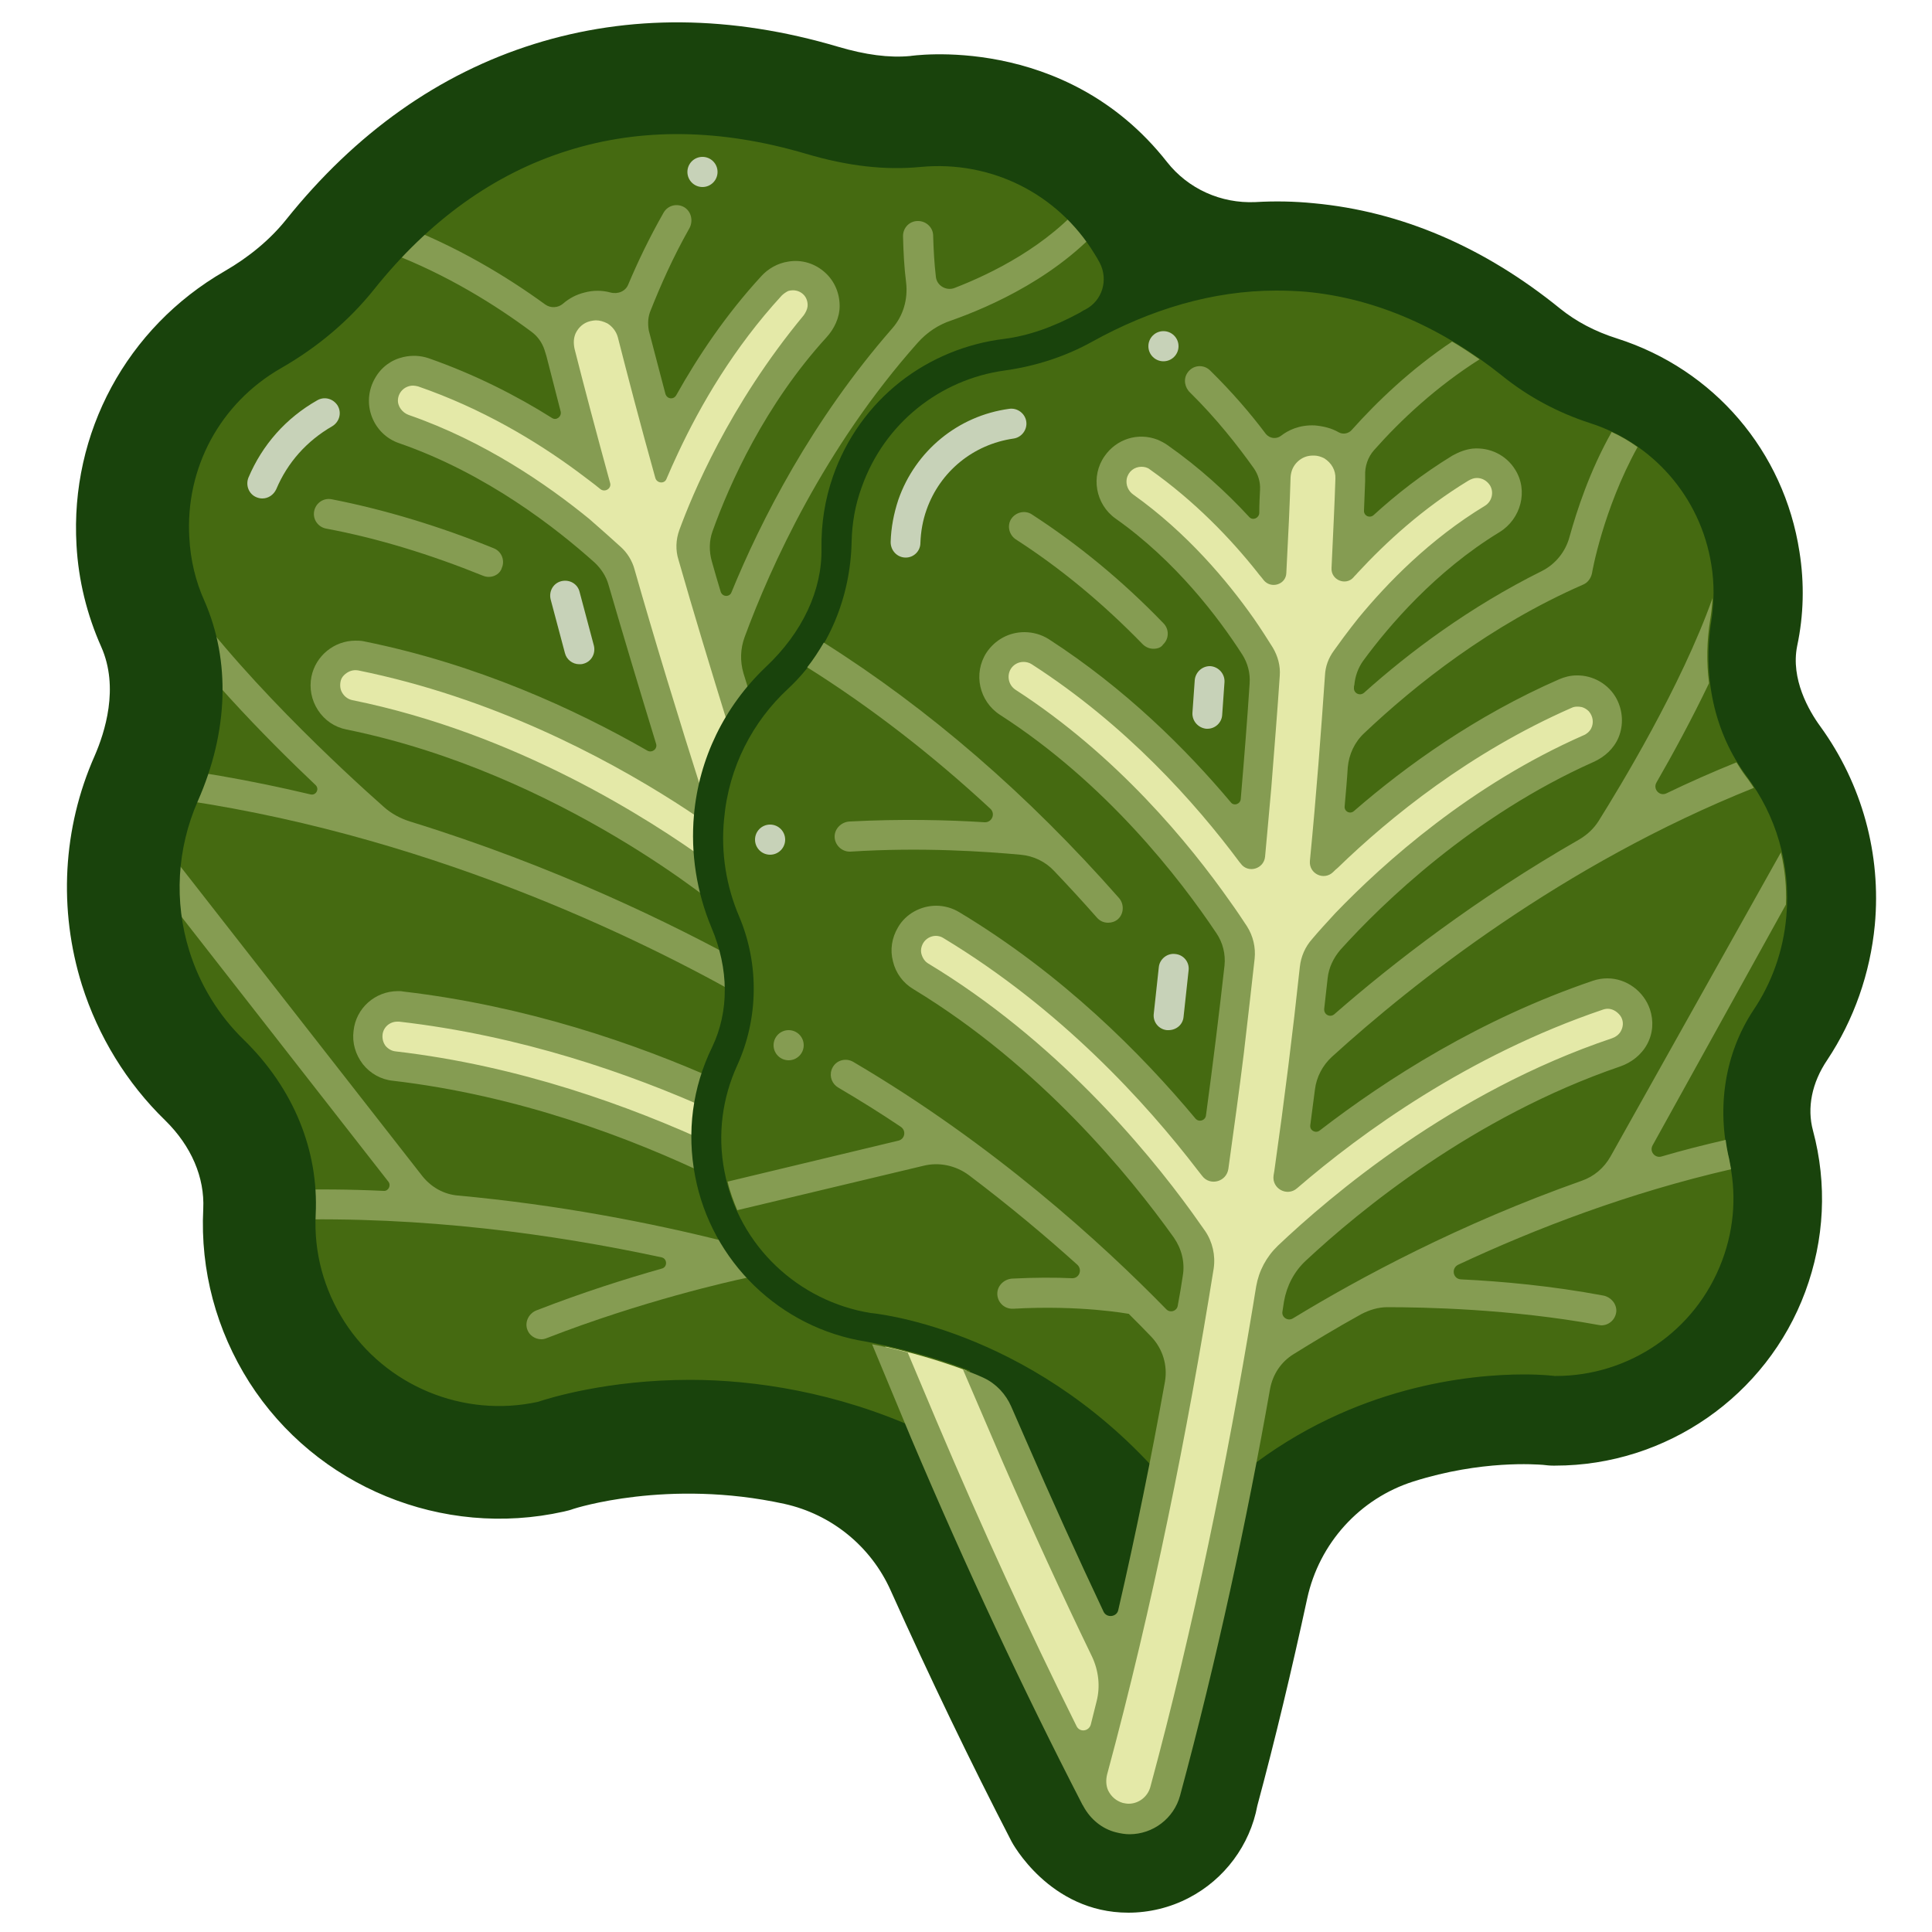 <?xml version="1.0" encoding="utf-8"?>
<!-- Generator: Adobe Illustrator 20.1.0, SVG Export Plug-In . SVG Version: 6.00 Build 0)  -->
<svg version="1.1" id="Layer_1" xmlns="http://www.w3.org/2000/svg" xmlns:xlink="http://www.w3.org/1999/xlink" x="0px" y="0px"
	 viewBox="0 0 500 500" style="enable-background:new 0 0 500 500;" xml:space="preserve">
<style type="text/css">
	.st0{fill:#8CA242;}
	.st1{fill:#1E3A06;}
	.st2{fill:#5A8116;}
	.st3{fill:#537016;}
	.st4{fill:none;stroke:#1E3A06;stroke-linecap:round;stroke-miterlimit:10;}
	.st5{opacity:0.6;fill:none;stroke:#8CA242;stroke-linecap:round;stroke-miterlimit:10;}
	.st6{fill:#502C3B;}
	.st7{fill:#260C19;}
	.st8{fill:#8F738E;stroke:#502C3B;stroke-width:3;stroke-miterlimit:10;}
	.st9{fill:#759C48;}
	.st10{opacity:0.8;fill:none;stroke:#759C48;stroke-width:3;stroke-miterlimit:10;}
	.st11{opacity:0.6;fill:none;stroke:#759C48;stroke-width:3;stroke-miterlimit:10;}
	.st12{opacity:0.4;fill:none;stroke:#759C48;stroke-width:3;stroke-miterlimit:10;}
	.st13{opacity:0.2;fill:none;stroke:#759C48;stroke-width:3;stroke-miterlimit:10;}
	.st14{opacity:0.1;fill:none;stroke:#759C48;stroke-width:3;stroke-miterlimit:10;}
	.st15{opacity:0.3;fill:#502C3B;}
	.st16{fill:none;stroke:#260C19;stroke-width:3;stroke-linecap:round;stroke-linejoin:round;stroke-miterlimit:10;}
	.st17{fill:none;stroke:#502C3B;stroke-width:2;stroke-linecap:round;stroke-miterlimit:10;}
	.st18{fill:#547F2D;}
	.st19{fill:#456A11;}
	.st20{fill:#E4E9A8;stroke:#19430C;stroke-width:6;stroke-linejoin:round;stroke-miterlimit:10;}
	.st21{fill:none;stroke:#FFFFFF;stroke-linecap:round;stroke-miterlimit:10;}
	.st22{fill:#457F4A;}
	.st23{fill:#344B57;}
	.st24{fill:#75B15D;stroke:#344B57;stroke-width:3;stroke-miterlimit:10;}
	.st25{fill:#BCE680;}
	.st26{fill:#F0FDC5;}
	.st27{fill:#1B5900;}
	.st28{fill:#ADE77A;stroke:#1B5900;stroke-width:6;stroke-miterlimit:10;}
	.st29{fill:#709638;}
	.st30{fill:#D1A982;}
	.st31{fill:#ECE8DB;}
	.st32{fill:#5B3A03;}
	.st33{fill:#719E7F;stroke:#667F40;stroke-width:3;stroke-linecap:round;stroke-linejoin:round;stroke-miterlimit:10;}
	.st34{fill:#719E7F;stroke:#667F40;stroke-linecap:round;stroke-linejoin:round;stroke-miterlimit:10;}
	.st35{fill:none;stroke:#667F40;stroke-width:3;stroke-linecap:round;stroke-miterlimit:10;}
	.st36{fill:#4D6261;}
	.st37{fill:#ECE8DB;stroke:#5B3A03;stroke-width:3;stroke-miterlimit:10;}
	.st38{fill:none;stroke:#F0FDC5;stroke-linecap:round;stroke-linejoin:round;stroke-miterlimit:10;}
	.st39{fill:#8DC70C;}
	.st40{fill:#ECFE78;}
	.st41{fill:#73953B;}
	.st42{fill:#3D710C;}
	.st43{fill:#73953B;stroke:#3D710C;stroke-width:3;stroke-linejoin:round;stroke-miterlimit:10;}
	.st44{fill:#EFE8D7;stroke:#DABB95;stroke-width:3;stroke-linejoin:round;stroke-miterlimit:10;}
	.st45{opacity:0.6;fill:none;stroke:#BF71B0;stroke-width:3;stroke-miterlimit:10;}
	.st46{opacity:0.4;fill:none;stroke:#BF71B0;stroke-width:3;stroke-miterlimit:10;}
	.st47{opacity:0.3;fill:none;stroke:#BF71B0;stroke-width:3;stroke-miterlimit:10;}
	.st48{opacity:0.2;fill:none;stroke:#BF71B0;stroke-width:3;stroke-miterlimit:10;}
	.st49{opacity:0.1;fill:none;stroke:#BF71B0;stroke-width:3;stroke-miterlimit:10;}
	.st50{fill:#77A45B;}
	.st51{fill:none;stroke:#FFFFFF;stroke-linecap:round;stroke-linejoin:round;stroke-miterlimit:10;}
	.st52{fill:#00FFFF;}
	.st53{fill:#E50F4F;}
	.st54{fill:#5A8700;}
	.st55{fill:#9D9F01;}
	.st56{fill:none;stroke:#BFBF04;stroke-linecap:round;stroke-linejoin:round;stroke-miterlimit:10;}
	.st57{fill:none;stroke:#CAD058;stroke-linecap:round;stroke-linejoin:round;stroke-miterlimit:10;}
	.st58{fill:#E21039;stroke:#930019;stroke-width:3;stroke-linejoin:round;stroke-miterlimit:10;}
	.st59{fill:#77A45B;stroke:#3D710C;stroke-linecap:round;stroke-linejoin:round;stroke-miterlimit:10;}
	.st60{fill:none;stroke:#77A45B;stroke-width:3;stroke-miterlimit:10;}
	.st61{opacity:0.5;fill:none;stroke:#FFFFFF;stroke-width:3;stroke-linejoin:round;stroke-miterlimit:10;}
	.st62{opacity:0.7;fill:none;stroke:#FFFFFF;stroke-width:3;stroke-linejoin:round;stroke-miterlimit:10;}
	.st63{opacity:0.9;fill:none;stroke:#FFFFFF;stroke-width:3;stroke-linejoin:round;stroke-miterlimit:10;}
	.st64{opacity:0.3;fill:none;stroke:#FFFFFF;stroke-width:3;stroke-linejoin:round;stroke-miterlimit:10;}
	.st65{opacity:0.2;fill:none;stroke:#FFFFFF;stroke-width:3;stroke-linejoin:round;stroke-miterlimit:10;}
	.st66{fill:#E21039;}
	.st67{fill:#930019;}
	.st68{fill:#F4E5E8;}
	.st69{fill:#DEB2BA;}
	.st70{fill:#C8818D;}
	.st71{fill:#B14D5F;}
	.st72{fill:#FFFFFF;}
	.st73{fill:#EFE8D7;}
	.st74{fill:#8C7662;}
	.st75{fill:#E50F4F;stroke:#930019;stroke-width:3;stroke-linejoin:round;stroke-miterlimit:10;}
	.st76{fill:none;stroke:#E87C94;stroke-width:3;stroke-linejoin:round;stroke-miterlimit:10;}
	.st77{fill:none;stroke:#E64872;stroke-width:3;stroke-linejoin:round;stroke-miterlimit:10;}
	.st78{fill:none;stroke:#EBB2B6;stroke-width:3;stroke-linejoin:round;stroke-miterlimit:10;}
	.st79{fill:none;stroke:#930019;stroke-width:3;stroke-linejoin:round;stroke-miterlimit:10;}
	.st80{fill:#E87C94;}
	.st81{fill:#E64872;}
	.st82{fill:#EBB2B6;}
	.st83{opacity:0.7;fill:none;stroke:#E50F4F;stroke-width:3;stroke-linejoin:round;stroke-miterlimit:10;}
	.st84{opacity:0.6;fill:none;stroke:#E50F4F;stroke-width:3;stroke-linejoin:round;stroke-miterlimit:10;}
	.st85{opacity:0.4;fill:none;stroke:#E50F4F;stroke-width:3;stroke-linejoin:round;stroke-miterlimit:10;}
	.st86{opacity:0.3;fill:none;stroke:#E50F4F;stroke-width:3;stroke-linejoin:round;stroke-miterlimit:10;}
	.st87{opacity:0.2;fill:none;stroke:#E50F4F;stroke-width:3;stroke-linejoin:round;stroke-miterlimit:10;}
	.st88{opacity:0.1;fill:none;stroke:#E50F4F;stroke-width:3;stroke-linejoin:round;stroke-miterlimit:10;}
	.st89{fill:none;stroke:#DABB95;stroke-width:3;stroke-linejoin:round;stroke-miterlimit:10;}
	.st90{fill:#77A45B;stroke:#3D710C;stroke-width:0.952;stroke-linecap:round;stroke-linejoin:round;stroke-miterlimit:10;}
	.st91{fill:#DABB95;}
	.st92{fill:#E76886;}
	.st93{fill:#E87D94;}
	.st94{fill:#E992A2;}
	.st95{fill:#EBA7AF;}
	.st96{fill:#ECBDBD;}
	.st97{fill:#EDD2CA;}
	.st98{opacity:0.6;fill:#BF71B0;}
	.st99{opacity:0.5;fill:#BF71B0;}
	.st100{opacity:0.4;fill:#BF71B0;}
	.st101{opacity:0.3;fill:#BF71B0;}
	.st102{opacity:0.2;fill:#BF71B0;}
	.st103{fill:#FCD24F;stroke:#BA8822;stroke-width:3;stroke-linejoin:round;stroke-miterlimit:10;}
	.st104{opacity:0.9;fill:none;stroke:#732429;stroke-width:3;stroke-miterlimit:10;}
	.st105{opacity:0.8;fill:none;stroke:#732429;stroke-width:3;stroke-miterlimit:10;}
	.st106{opacity:0.7;fill:none;stroke:#732429;stroke-width:3;stroke-miterlimit:10;}
	.st107{opacity:0.6;fill:none;stroke:#732429;stroke-width:3;stroke-miterlimit:10;}
	.st108{opacity:0.5;fill:none;stroke:#732429;stroke-width:3;stroke-miterlimit:10;}
	.st109{opacity:0.4;fill:none;stroke:#732429;stroke-width:3;stroke-miterlimit:10;}
	.st110{fill:none;stroke:#BA8822;stroke-width:3;stroke-linejoin:round;stroke-miterlimit:10;}
	.st111{fill:#FCD24F;}
	.st112{fill:#BA8822;}
	.st113{fill:#80352F;}
	.st114{fill:#8D4734;}
	.st115{fill:#9B5838;}
	.st116{fill:#A96A3D;}
	.st117{fill:#B77A42;}
	.st118{fill:#C48B47;}
	.st119{fill:#5B774B;}
	.st120{fill:none;stroke:#ECFE78;stroke-linecap:round;stroke-linejoin:round;stroke-miterlimit:10;}
	.st121{fill:none;stroke:#5B774B;stroke-miterlimit:10;}
	.st122{fill:none;stroke:#ECFE78;stroke-linecap:round;stroke-miterlimit:10;}
	.st123{fill:none;stroke:#5B774B;stroke-linejoin:round;stroke-miterlimit:10;}
	.st124{fill:none;stroke:#89A037;stroke-linecap:round;stroke-linejoin:round;stroke-miterlimit:10;}
	.st125{fill:none;stroke:#89A037;stroke-width:3;stroke-linecap:round;stroke-linejoin:round;stroke-miterlimit:10;}
	.st126{fill:none;stroke:#89A037;stroke-width:3.334;stroke-linecap:round;stroke-linejoin:round;stroke-miterlimit:10;}
	.st127{fill:none;stroke:#89A037;stroke-width:3;stroke-linecap:round;stroke-miterlimit:10;}
	.st128{fill:#839958;}
	.st129{fill:#AA2F66;}
	.st130{fill:#D8CBC5;}
	.st131{fill:#662128;}
	.st132{fill:#A3CA44;stroke:#89A037;stroke-width:3;stroke-miterlimit:10;}
	.st133{fill:#ECE8DB;stroke:#5B3A03;stroke-miterlimit:10;}
	.st134{fill:none;stroke:#00FF00;stroke-miterlimit:10;}
	.st135{fill:none;stroke:#00FF00;stroke-width:1.076;stroke-miterlimit:10;}
	.st136{clip-path:url(#SVGID_2_);}
	.st137{fill:none;stroke:#000000;stroke-miterlimit:10;}
	.st138{fill:none;stroke:#000000;stroke-width:1.16;stroke-miterlimit:10;}
	.st139{fill:#7AA66D;}
	.st140{fill:#8BC133;}
	.st141{fill:none;stroke:#000000;stroke-width:0.913;stroke-miterlimit:10;}
	.st142{fill:none;stroke:#000000;stroke-width:5.965;stroke-miterlimit:10;}
	.st143{fill:none;stroke:#000000;stroke-width:1.909;stroke-linecap:round;stroke-linejoin:round;stroke-miterlimit:10;}
	.st144{fill:#275439;}
	.st145{fill:none;stroke:#4D6261;stroke-width:0.958;stroke-linecap:round;stroke-linejoin:round;stroke-miterlimit:10;}
	.st146{fill:#7AA66D;stroke:#4D6261;stroke-width:0.958;stroke-miterlimit:10;}
	.st147{fill:none;stroke:#4D6261;stroke-width:0.958;stroke-miterlimit:10;}
	.st148{fill:#D2DE8F;stroke:#667F40;stroke-width:3;stroke-miterlimit:10;}
	.st149{fill:none;stroke:#FAFAEE;stroke-linecap:round;stroke-miterlimit:10;}
	.st150{fill:#D2DE8F;}
	.st151{fill:none;stroke:#667F40;stroke-width:3;stroke-miterlimit:10;}
	.st152{fill:#77A578;}
	.st153{fill:#719E7F;}
	.st154{fill:#FAFAEE;}
	.st155{fill:#174C17;}
	.st156{fill:#ECE8DB;stroke:#5B3A03;stroke-width:0.964;stroke-miterlimit:10;}
	.st157{fill:#7AA66D;stroke:#4D6261;stroke-width:3.6;stroke-linecap:round;stroke-linejoin:round;stroke-miterlimit:10;}
	.st158{fill:none;stroke:#D2DE8F;stroke-miterlimit:10;}
	.st159{fill:none;stroke:#4D6261;stroke-width:3.6;stroke-linecap:round;stroke-linejoin:round;stroke-miterlimit:10;}
	.st160{fill:#ECE8DB;stroke:#5B3A03;stroke-linecap:round;stroke-linejoin:round;stroke-miterlimit:10;}
	.st161{fill:#FAD673;}
	.st162{fill:#CE731F;}
	.st163{fill:#D15CD4;}
	.st164{fill:#701975;}
	.st165{fill:#009245;stroke:#006837;stroke-width:3;stroke-miterlimit:10;}
	.st166{fill:#009245;stroke:#006837;stroke-width:3;stroke-linecap:round;stroke-linejoin:round;stroke-miterlimit:10;}
	.st167{fill:none;stroke:#B8CC69;stroke-width:3;stroke-miterlimit:10;}
	.st168{fill:#4E6624;stroke:#314217;stroke-width:3;stroke-miterlimit:10;}
	.st169{fill:none;stroke:#314217;stroke-miterlimit:10;}
	.st170{fill:#4E6624;}
	.st171{fill:#709638;stroke:#3B7000;stroke-width:3;stroke-linecap:round;stroke-linejoin:round;stroke-miterlimit:10;}
	.st172{fill:#709638;stroke:#3B7000;stroke-linecap:round;stroke-linejoin:round;stroke-miterlimit:10;}
	.st173{fill:#92C057;}
	.st174{fill:#3B7000;}
	.st175{fill:#325900;}
	.st176{fill:#2A784B;stroke:#1F4130;stroke-width:3;stroke-miterlimit:10;}
	.st177{fill:none;stroke:#1F4130;stroke-linecap:round;stroke-linejoin:round;stroke-miterlimit:10;}
	.st178{fill:#2A784B;stroke:#1F4130;stroke-miterlimit:10;}
	.st179{fill:#D7D8DA;stroke:#1F4130;stroke-linecap:round;stroke-linejoin:round;stroke-miterlimit:10;}
	.st180{fill:none;stroke:#1F4130;stroke-width:3;stroke-miterlimit:10;}
	.st181{fill:#2A784B;}
	.st182{fill:#1F4130;}
	.st183{fill:#D7D8DA;}
	.st184{fill:#499623;}
	.st185{fill:none;stroke:#499623;stroke-miterlimit:10;}
	.st186{fill:#4C9D29;stroke:#1B5900;stroke-miterlimit:10;}
	.st187{fill:none;stroke:#ADE77A;stroke-width:2;stroke-linecap:round;stroke-miterlimit:10;}
	.st188{fill:none;stroke:#ADE77A;stroke-linecap:round;stroke-miterlimit:10;}
	.st189{fill:#4C9D29;}
	.st190{fill:none;stroke:#FFFFFF;stroke-width:7.825;stroke-linecap:round;stroke-miterlimit:10;}
	.st191{fill:#ADE77A;}
	.st192{fill:#4F7F51;stroke:#344B57;stroke-miterlimit:10;}
	.st193{fill:#649160;stroke:#344B57;stroke-miterlimit:10;}
	.st194{fill:#78A36F;stroke:#344B57;stroke-miterlimit:10;}
	.st195{fill:#3A6D40;}
	.st196{opacity:0.75;fill:#344B57;stroke:#8CB77C;stroke-width:4;stroke-miterlimit:10;}
	.st197{opacity:0.5;fill:#344B57;stroke:#8CB77C;stroke-width:4;stroke-miterlimit:10;}
	.st198{opacity:0.25;fill:#344B57;stroke:#8CB77C;stroke-width:4;stroke-miterlimit:10;}
	.st199{opacity:0.8;fill:none;stroke:#C5E2D6;stroke-linecap:round;stroke-miterlimit:10;}
	.st200{opacity:0.8;fill:none;stroke:#C5E2D6;stroke-miterlimit:10;}
	.st201{fill:#8CB77C;stroke:#344B57;stroke-miterlimit:10;}
	.st202{opacity:0.8;fill:#C5E2D6;}
	.st203{fill:#4F7F51;}
	.st204{fill:#649160;}
	.st205{fill:#78A36F;}
	.st206{fill:#8CB77C;}
	.st207{fill:#C0DECD;}
	.st208{fill:none;stroke:#C5E2D6;stroke-width:7.877;stroke-linecap:round;stroke-miterlimit:10;}
	.st209{fill:#AFCEB8;}
	.st210{fill:#9FC1A8;}
	.st211{fill:#77A47F;}
	.st212{fill:none;stroke:#77A47F;stroke-width:0.97;stroke-miterlimit:10;}
	.st213{fill:#BCE680;stroke:#839958;stroke-width:3;stroke-miterlimit:10;}
	.st214{fill:none;stroke:#839958;stroke-miterlimit:10;}
	.st215{fill:none;stroke:#F0FDC5;stroke-miterlimit:10;}
	.st216{fill:none;stroke:#F0FDC5;stroke-linecap:round;stroke-miterlimit:10;}
	.st217{fill:none;stroke:#F0FDC5;stroke-width:0.875;stroke-miterlimit:10;}
	.st218{fill:#A3CA44;}
	.st219{fill:none;stroke:#859C52;stroke-linecap:round;stroke-miterlimit:10;}
	.st220{fill:none;stroke:#E4E9A8;stroke-width:2.5;stroke-linecap:round;stroke-miterlimit:10;}
	.st221{fill:none;stroke:#AFCEB8;stroke-width:3;stroke-linecap:square;stroke-miterlimit:10;}
	.st222{fill:none;stroke:#AFCEB8;stroke-width:3;stroke-miterlimit:10;}
	.st223{fill:none;stroke:#E4E9A8;stroke-linecap:round;stroke-miterlimit:10;}
	.st224{fill:#19430C;}
	.st225{fill:#E4E9A8;}
	.st226{fill:#859C52;}
	.st227{fill:#89A037;}
	.st228{fill:#009245;stroke:#006837;stroke-miterlimit:10;}
	.st229{fill:#547F2D;stroke:#27460A;stroke-miterlimit:10;}
	.st230{fill:#27460A;}
	.st231{fill:none;stroke:#9577B0;stroke-width:3;stroke-linecap:round;stroke-miterlimit:10;}
	.st232{fill:none;stroke:#9577B0;stroke-linecap:round;stroke-miterlimit:10;}
	.st233{fill:#AF77AF;}
	.st234{opacity:0.6;}
	.st235{fill:none;stroke:#AF77AF;stroke-width:2.495;stroke-linecap:round;stroke-miterlimit:10;}
	.st236{fill:none;stroke:#AF77AF;stroke-width:2.176;stroke-linecap:round;stroke-miterlimit:10;}
	.st237{fill:#9C8EBB;}
	.st238{fill:#8F738E;}
	.st239{fill:none;stroke:#260C19;stroke-linecap:round;stroke-linejoin:round;stroke-miterlimit:10;}
	.st240{fill:none;stroke:#5E3648;stroke-width:2;stroke-linecap:round;stroke-miterlimit:10;}
	.st241{fill:none;stroke:#502C3B;stroke-width:3;stroke-linecap:round;stroke-linejoin:round;stroke-miterlimit:10;}
	.st242{fill:none;stroke:#D0DDC8;stroke-linecap:round;stroke-miterlimit:10;}
	.st243{fill:none;stroke:#D0DDC8;stroke-miterlimit:10;}
	.st244{fill:#5E3648;}
	.st245{fill:#7B5F75;}
	.st246{fill:#6A7947;}
	.st247{fill:#6D7450;}
	.st248{fill:#716F59;}
	.st249{fill:#756962;}
	.st250{fill:#78636B;}
	.st251{fill:#796070;}
	.st252{fill:#7A9359;}
	.st253{fill:#7F8B66;}
	.st254{fill:#858373;}
	.st255{fill:#8A7B80;}
	.st256{fill:#8C7787;}
	.st257{fill:#314217;}
	.st258{fill:#4E6624;stroke:#314217;stroke-miterlimit:10;}
	.st259{fill:none;stroke:#314217;stroke-linecap:round;stroke-linejoin:round;stroke-miterlimit:10;}
	.st260{fill:#4E6624;stroke:#314217;stroke-linecap:round;stroke-miterlimit:10;}
	.st261{fill:none;stroke:#314217;stroke-linecap:round;stroke-miterlimit:10;}
	.st262{fill:none;stroke:#8CA242;stroke-width:2;stroke-linecap:round;stroke-miterlimit:10;}
	.st263{fill:#538E00;}
	.st264{fill:#395415;}
	.st265{fill:#758D37;}
	.st266{fill:#3D5D16;}
	.st267{fill:#789438;}
	.st268{fill:#593D52;}
	.st269{fill:#66445A;}
	.st270{opacity:0.5;fill:#260C19;}
	.st271{opacity:0.2;fill:#FFFFFF;}
	.st272{fill:#723D5F;}
	.st273{fill:none;stroke:#1E3A06;stroke-width:8;stroke-miterlimit:10;}
	.st274{opacity:0.4;}
	.st275{fill:none;stroke:#FFFFFF;stroke-width:8;stroke-linecap:round;stroke-miterlimit:10;}
	.st276{opacity:0.4;fill:none;stroke:#FFFFFF;stroke-width:7.975;stroke-linecap:round;stroke-miterlimit:10;}
	.st277{opacity:0.4;fill:#FFFFFF;}
	.st278{opacity:0.6;fill:#FFFFFF;}
	.st279{fill:#C7D2B8;}
	.st280{fill:none;stroke:#E4E9A8;stroke-width:19.353;stroke-linecap:round;stroke-miterlimit:10;}
	.st281{fill:none;stroke:#E4E9A8;stroke-width:11.5;stroke-linecap:round;stroke-miterlimit:10;}
</style>
<polygon class="st19" points="223.1,386.9 325,404.5 355.6,374.7 437.6,358.6 456.7,327.2 455.2,282.8 475.1,232.2 452.1,176.3 
	445.2,113.5 404.7,95.9 359.5,69.8 302,65.2 268.3,30.8 227,30 155,20.8 80.7,72.1 40.1,112.7 45.4,176.3 31.7,232.2 65.4,299.6 
	73.8,348.6 105.9,375.4 192.5,371.6 "/>
<g>
	<path class="st226" d="M126.5,149.3c-0.5,0-1-0.1-1.5-0.3c-13.6-5.5-27.2-9.7-40.6-12.2c-2.1-0.4-3.5-2.4-3.1-4.5s2.4-3.5,4.5-3.1
		c13.8,2.7,28,7,42,12.7c2,0.8,2.9,3.1,2.1,5C129.5,148.4,128,149.3,126.5,149.3z"/>
</g>
<path class="st226" d="M193.6,249.9c-19.5-10.8-50.2-25.8-87.5-37.3c-2.5-0.8-4.8-2-6.8-3.8c-9.5-8.4-39.1-35.5-55-59.5
	c-0.7,2.6-2.7,4.7-6,5c11.9,17.7,30.3,36.5,43.4,48.9c1,1,0.1,2.7-1.3,2.4c-15.2-3.6-31.1-6.5-47.7-8.1c2.5,1.8,3.3,5.2,2.5,8
	c68.2,7.6,126.2,35.2,155.8,51.8C190.5,254.6,191.4,251.6,193.6,249.9z"/>
<path class="st226" d="M188.1,321.4c-19.8-5-43.6-9.6-69.6-12c-3.6-0.3-6.8-2.1-9.1-4.9l-64.3-82.3c-0.8,2.5-2.9,4.5-6.3,4.6
	l61.7,79c0.8,1,0,2.5-1.2,2.4c-8.5-0.4-17.2-0.5-26-0.2c1.4,2.4,1.4,5.4,0.1,7.7c36.1-1,69.9,3.7,97.8,9.7c1.5,0.3,1.6,2.5,0.1,2.9
	c-9.2,2.6-20.6,6.2-32.4,10.8c-1.9,0.7-3.1,2.8-2.5,4.8c0.5,1.7,2.1,2.7,3.7,2.7c0.5,0,0.9-0.1,1.4-0.3
	c24.7-9.6,47.4-14.7,51.7-15.6l1.7-0.3L188.1,321.4z"/>
<polygon class="st225" points="182.8,300 184.2,282.9 134.8,265.5 98.9,262 93,270 97.8,274.2 "/>
<g>
	<g>
		<path class="st226" d="M102.4,272.1c-1-0.1-1.9-0.6-2.6-1.4c-0.6-0.8-0.9-1.8-0.8-2.9c0.2-2,1.9-3.4,3.8-3.4c0.1,0,0.3,0,0.5,0
			c31.4,3.6,59.4,13.3,81,23c-0.6-2.7,0.1-5.7,2.2-7.5c-22-9.9-50.5-19.6-82.2-23.3c-0.4-0.1-0.9-0.1-1.3-0.1
			c-5.9,0-10.9,4.4-11.5,10.3c-0.4,3.1,0.5,6.1,2.4,8.6c1.9,2.4,4.7,4,7.8,4.3c32.4,3.8,61.4,14.7,82.6,24.9c-1.6-2.7-1.1-6,0.5-8.3
			C163,286.2,134.3,275.8,102.4,272.1z"/>
	</g>
</g>
<g>
	<path class="st279" d="M234.4,144.3C234.3,144.3,234.3,144.3,234.4,144.3c-2.2,0-3.9-1.8-3.9-4c0.1-3.7,0.8-7.4,2-11
		c4.4-12.6,15.4-21.7,28.7-23.5c2.1-0.3,4.1,1.2,4.4,3.3c0.3,2.1-1.2,4.1-3.3,4.4c-10.4,1.5-19,8.5-22.5,18.4
		c-1,2.8-1.5,5.7-1.6,8.6C238.2,142.6,236.5,144.3,234.4,144.3z"/>
</g>
<polygon class="st225" points="192.6,184.7 178.7,141.1 192.2,110.1 213.1,82.6 208.6,71.1 200.3,73.5 172.7,114.6 161.9,81.5 
	152.9,79.1 143.8,86.8 153.6,120.6 121.5,101.7 104.4,96.2 98.9,103.1 101.3,109.4 144.5,132.8 161.9,149.8 176.2,202.1 
	132.7,181.5 90.2,170 84.2,178.7 87.7,184 139.3,201.7 183.5,227.9 182.7,206.9 "/>
<g>
	<path class="st279" d="M67.9,129c-0.5,0-1-0.1-1.5-0.3c-2-0.8-2.9-3.1-2.1-5.1c3.6-8.5,9.7-15.4,17.8-20c1.9-1.1,4.2-0.4,5.3,1.4
		c1.1,1.9,0.4,4.2-1.4,5.3c-6.6,3.8-11.6,9.4-14.5,16.3C70.8,128.1,69.4,129,67.9,129z"/>
</g>
<path class="st226" d="M281.3,51.5c-10,12.2-24.9,19.4-34.2,23c-2.2,0.9-4.7-0.6-4.9-2.9c-0.4-3.4-0.6-7-0.7-10.6
	c0-2.1-1.8-3.8-3.9-3.8h-0.1c-2.1,0-3.8,1.7-3.8,3.9c0.1,4.1,0.3,8.1,0.8,12c0.5,4.3-0.7,8.6-3.6,11.9c-20.8,23.8-34,49.7-41.6,68.3
	c-0.5,1.3-2.4,1.2-2.8-0.2c-0.8-2.7-1.6-5.3-2.3-7.9c-0.7-2.5-0.7-5.2,0.2-7.7c4.4-12.3,13.6-32.8,29.5-50.2c2-2.2,3.4-5.1,3.4-8.1
	c0-3.3-1.3-6.4-3.7-8.6c-2.6-2.4-6.1-3.5-9.6-2.9c-2.7,0.4-5.2,1.8-7,3.8c-9.2,10-16.4,20.8-22,30.8c-0.7,1.2-2.4,1-2.8-0.4
	c-1.6-6-3-11.5-4.3-16.4c-0.3-1.8-0.2-3.6,0.5-5.2c2.5-6.3,5.7-13.6,10-21.2c1-1.8,0.6-4.2-1.2-5.4c-1.9-1.2-4.4-0.6-5.5,1.4
	c-3.7,6.5-6.7,12.8-9.1,18.5c-0.7,1.8-2.7,2.6-4.6,2.1c-2.2-0.6-4.5-0.6-6.7,0c-2.1,0.5-4,1.5-5.6,2.9c-1.3,1.1-3.2,1.2-4.6,0.2
	c-9.9-7.2-23-15.2-38.5-21c0.9,2.6,0.4,5.7-1.5,7.7c14.6,5.6,27.1,13.4,36.5,20.4c1.6,1.2,2.7,2.8,3.3,4.6l0.5,1.6
	c1.1,4.4,2.4,9.2,3.7,14.4c0.3,1.3-1.1,2.4-2.2,1.7c-9.2-5.8-20-11.3-32-15.5c-2.1-0.7-4.3-0.8-6.5-0.3c-3.1,0.7-5.7,2.6-7.3,5.4
	c-3.8,6.5-0.6,14.6,6.2,16.9c22.8,7.9,40.9,22.2,50.6,30.9c1.7,1.6,3,3.6,3.6,5.8c3.7,12.7,7.8,26.4,12.3,41.1
	c0.4,1.3-1,2.4-2.2,1.8c-18.8-10.8-44.1-22.4-73.3-28.3c-0.8-0.2-1.6-0.2-2.3-0.2c-5.5,0-10.3,3.9-11.4,9.3c-0.6,3,0,6.1,1.7,8.7
	c1.7,2.6,4.3,4.4,7.4,5c55.6,11.3,97.4,46.9,97.8,47.2c0.2,0.1,0.3,0.3,0.5,0.4c-1.5-4.5-3-8.9-4.4-13.2c-15.6-11.3-50-33.4-92.4-42
	c-1-0.2-1.9-0.8-2.5-1.7c-0.7-1-0.8-2.2-0.5-3.4c0.2-0.7,0.6-1.2,1.2-1.7c1-0.8,2.1-1.1,3.3-0.9c34.5,7,63.3,22.2,82,34.1
	c2.2,1.4,4.3,2.8,6.2,4.1c-0.1-1.7,0.4-3.5,1.4-4.8c-6.9-21.7-13-41.7-18.1-59.6c-0.6-2.2-1.9-4.3-3.6-5.8c-2.1-1.9-5.1-4.6-8.1-7.2
	c-10.9-8.9-27.1-20.1-46.7-26.9c-1.7-0.6-3-2.3-2.8-4.1c0.2-2,1.9-3.5,3.9-3.5c0.4,0,0.9,0.1,1.3,0.2c16.5,5.7,30.5,14.1,41.2,22
	c2.1,1.6,4.2,3.1,6,4.6c1.2,0.9,2.9-0.2,2.5-1.6c-3.7-13.5-6.8-25.2-9.2-34.7c-0.3-1.4-0.3-2.8,0.3-4.1c0.8-1.6,2.1-2.7,3.8-3.1
	c0.5-0.1,1-0.2,1.4-0.2c1,0,2,0.3,3,0.8c1.3,0.8,2.3,2.1,2.7,3.6c2.5,9.8,5.7,22.1,9.7,36.4c0.4,1.4,2.4,1.6,2.9,0.2
	c0.9-2.1,1.9-4.4,3-6.7c5.8-12.4,14.4-27.2,26.8-40.7c0.5-0.5,1.1-0.9,1.7-1.2c1.4-0.4,2.8-0.1,3.8,0.8c0.9,0.8,1.3,2,1.2,3.2
	c-0.1,0.8-0.5,1.6-1,2.3c-19.4,23.4-28.9,46.6-32.2,55.6c-0.9,2.5-1,5.2-0.2,7.7c3.8,13.3,8.2,27.8,13,43.3c0.9-2.4,3-4.3,6.4-4.3
	c0.1,0,0.3,0,0.4,0c-1-3.3-2-6.5-3-9.7c-0.9-3.1-0.8-6.3,0.3-9.3c6.7-18.2,20.6-49,44.8-76.2c2.4-2.7,5.4-4.7,8.8-5.8
	c9.6-3.4,28.6-11.5,41-27C284.3,55.9,282.2,53.9,281.3,51.5z"/>
<path class="st226" d="M298.5,167.9c-1,0-2-0.4-2.8-1.2c-10.3-10.6-21.3-19.7-32.8-27.1c-1.8-1.2-2.3-3.6-1.2-5.3
	c1.2-1.8,3.6-2.3,5.3-1.2c11.9,7.7,23.4,17.1,34.1,28.2c1.5,1.5,1.5,4-0.1,5.5C300.5,167.6,299.5,167.9,298.5,167.9z"/>
<path class="st224" d="M235.5,14.5c-5.4,0.5-11.5-0.3-18.6-2.4c-27.7-8.2-54.1-8.4-78.7-0.7C113.6,19.1,92,34.4,74,56.9
	c-4.1,5.1-9.5,9.6-15.9,13.3c-25.3,14.6-40,41.8-38.3,70.9c0.5,9.1,2.7,18,6.4,26.3c4.7,10.6,0.9,22.2-1.7,28.2
	c-8.3,18.7-9.4,39.8-3.3,59.3c4.2,13.3,11.6,25.4,21.6,35.1c6.7,6.6,10.2,14.7,9.8,22.9c-0.8,15.9,3.4,31.4,11.9,44.8
	c17.3,27.1,50,40.5,81.4,33.5c0.9-0.2,1.7-0.4,2.5-0.7c0.3-0.1,24.4-7.9,54.6-1.3c12.2,2.7,22.4,11,27.5,22.4
	c10.2,22.7,20.7,44.5,31.3,65c0,0,9.7,18.4,30.2,18.4c5.4,0,10.8-1.3,15.6-3.8c9.3-4.8,15.9-13.7,17.8-23.9
	c4.6-17.1,8.9-35.1,12.9-53.6c3.1-14.3,13.6-25.9,27.5-30.3c17.7-5.6,31.9-4.4,33.5-4.3c1,0.1,1.6,0.2,2.6,0.2c0.2,0,0.4,0,0.6,0
	c28.7,0,54.7-18,64.7-45c5-13.5,5.7-27.9,2-41.7c-1.6-5.9-0.3-12.4,3.7-18.3c6.9-10.4,11.1-22.4,12.3-34.9
	c1.7-18.3-3.3-36.5-14.1-51.4l0,0c-3-4.1-7.7-12.3-6-20.8c1.7-8,1.9-16.2,0.6-24.4c-4-26-22.1-47.2-47.2-55.2
	c-5.7-1.8-10.6-4.4-14.7-7.7c-19.7-16-41.2-25.2-63.8-27.3c-5-0.5-10-0.6-15.1-0.3c-8.9,0.4-17.4-3.4-22.9-10.4
	C275.6,8.3,235.5,14.5,235.5,14.5z M237.7,369.9c-21.2-9.6-42.5-12.8-59.1-12.8c-21.5,0-36.7,4.8-39.4,5.7
	c-19.3,4.2-39.4-4.1-50.1-20.8c-5.3-8.3-7.9-17.9-7.4-27.7c0.8-16.7-5.8-32.7-18.6-45.2c-6.5-6.3-11.4-14.3-14.1-23
	c-4-12.8-3.2-26.5,2.2-38.8c7.9-17.9,8.5-36.3,1.7-51.8c-2.3-5.1-3.6-10.6-3.9-16.3c-1.1-18.1,8-34.9,23.7-43.9
	c9.6-5.5,17.7-12.4,24.1-20.4c14.3-17.9,31.2-30,50.1-35.9c19-6,39.7-5.7,61.7,0.8c10.8,3.2,20.5,4.3,29.7,3.4
	c18.2-1.7,35.4,6.9,44.9,22.4c0.5,0.8,1,1.6,1.4,2.4c2.3,4.4,0.7,9.8-3.7,12.1c-0.5,0.2-0.9,0.5-1.4,0.8c-7,3.8-13.4,6-19.6,6.8
	c-9.8,1.2-19.1,5-26.9,11.1c-8,6.3-14,14.7-17.4,24.4c-2.1,6-3.1,12.3-3,18.7c0.2,10.8-4.9,21.8-14.5,30.8
	c-10.6,10.1-17.2,23.6-18.5,38.2c-0.9,9.9,0.7,20,4.5,29.1c4.6,10.8,4.6,21.8,0.2,31c-5.1,10.4-6.6,22-4.4,33.4
	c4.2,22.1,22,39.3,44.2,42.8c0,0,13.7,2.4,27,7.6L237.7,369.9z M307.1,390l-7.3-8.7c-34-38.1-74.5-41.5-74.5-41.5
	c-18.5-3-34.1-17.2-37.8-36.6c-1.9-9.7-0.5-19.2,3.3-27.5c5.5-12.1,5.7-26.2,0.5-38.5c-3.3-7.7-4.8-16.4-3.9-25.3
	c1.2-13.4,7.4-25.2,16.6-33.7c10.5-9.8,16.1-23.7,16.4-38c0.1-4.7,0.9-9.5,2.6-14.1c5.9-16.7,20.4-27.9,36.9-30.2
	c8-1.1,15.8-3.6,22.8-7.5c15-8.3,31.1-13.2,47.6-13.2c2.5,0,5.1,0.1,7.6,0.3c18.6,1.7,35.8,9.7,50.8,21.7
	c6.8,5.5,14.5,9.6,22.8,12.3c16,5.1,28.6,18.9,31.4,36.7c0.8,4.9,0.7,9.7,0,14.4c-2.3,14.2,0.6,28.9,9.2,40.4
	c7.5,10,11.4,22.7,10.2,36.2c-0.8,9-3.8,17.2-8.5,24.2c-7.5,11.3-9.5,25.3-6.4,38.4c2,8.5,1.6,17.6-1.7,26.4
	c-6.9,18.5-24.4,29.9-43,29.9c-0.1,0-0.3,0-0.4,0c0,0-2.9-0.4-7.9-0.4c-13.9,0-44,2.9-71.8,24.7L307.1,390z"/>
<circle class="st279" cx="301.1" cy="89.6" r="3.9"/>
<circle class="st279" cx="181.8" cy="44.5" r="3.9"/>
<circle class="st226" cx="204.1" cy="270.5" r="3.9"/>
<polygon class="st225" points="327.8,142.8 330.2,119.7 338.2,113.9 348.7,120.6 347.8,143.9 381.4,120.1 387.9,123 388.8,131.7 
	346.7,172.4 343.1,221.4 405.2,178.6 414.6,184 412.3,193.6 376.3,213.6 339.3,249.2 332.7,303.7 374.7,275 417.7,257.2 423,263.4 
	418.8,272.1 363.8,300.6 328.9,331.6 301.1,466.2 289.7,471.3 280.6,460.9 297.3,399.9 309.7,325.1 279,284.6 235,249 237,239.4 
	246.3,239.2 299.7,283.5 314.2,300.6 320.9,244.3 289.9,206.5 257.4,179.5 259.4,169.7 268.1,168 294.8,187.3 323.5,217.6 
	327.1,173.3 307.3,143.7 286.8,127 291,118.1 300.8,119.2 "/>
<polygon class="st225" points="327.8,142.8 330.2,119.7 338.2,113.9 348.7,120.6 347.8,143.9 381.4,120.1 387.9,123 388.8,131.7 
	346.7,172.4 343.1,221.4 405.2,178.6 414.6,184 412.3,193.6 376.3,213.6 339.3,249.2 332.7,303.7 374.7,275 417.7,257.2 423,263.4 
	418.8,272.1 363.8,300.6 328.9,331.6 301.1,466.2 289.7,471.3 280.6,460.9 297.3,399.9 309.7,325.1 279,284.6 235,249 237,239.4 
	246.3,239.2 299.7,283.5 314.2,300.6 320.9,244.3 289.9,206.5 257.4,179.5 259.4,169.7 268.1,168 294.8,187.3 323.5,217.6 
	327.1,173.3 307.3,143.7 286.8,127 291,118.1 300.8,119.2 "/>
<circle class="st279" cx="199.3" cy="217.3" r="3.9"/>
<g>
	<path class="st279" d="M302.4,266.6c-0.1,0-0.3,0-0.4,0c-2.1-0.2-3.7-2.1-3.4-4.3l1.3-12c0.2-2.1,2.2-3.7,4.3-3.4
		c2.1,0.2,3.7,2.1,3.4,4.3l-1.3,12C306.1,265.2,304.4,266.6,302.4,266.6z"/>
</g>
<g>
	<path class="st279" d="M312.5,188.6c-0.1,0-0.2,0-0.3,0c-2.1-0.2-3.7-2-3.6-4.1l0.6-8.5c0.2-2.1,2-3.7,4.1-3.6
		c2.1,0.2,3.7,2,3.6,4.1l-0.6,8.5C316.2,187,314.5,188.6,312.5,188.6z"/>
</g>
<path class="st225" d="M300.7,456.7c-13.8-26.7-31.6-65.7-45.5-97.9c-2.6-0.4-4.3-2.1-5.1-4.1c-8-3-16-5.1-21-6.2
	c14.7,34.5,39.5,88.3,54.4,117.1c1.7,3.3,5.1,5.2,8.6,5.2c1.5,0,3-0.3,4.4-1.1C301.3,467.3,303.2,461.4,300.7,456.7z"/>
<g>
	<path class="st226" d="M264.1,221.2c3.4,0.3,6.5,1.8,8.8,4.3c3.7,3.9,7.4,7.9,11,12c0.8,0.9,1.8,1.3,2.9,1.3c0.9,0,1.8-0.3,2.5-0.9
		c1.6-1.4,1.7-4,0.2-5.6c-23.5-26.7-49.2-48.9-76.3-66c-1.3,2.2-2.7,4.4-4.3,6.4c16.4,10.3,32.3,22.6,47.4,36.6
		c1.4,1.3,0.4,3.6-1.5,3.5c-9.2-0.6-21.6-0.9-34.9-0.2c-2.1,0.1-3.9,1.8-3.9,3.9c0,2.2,1.9,4,4.1,3.9
		C238.7,219.2,255.4,220.4,264.1,221.2z"/>
</g>
<path class="st226" d="M462.2,234.1c0.2-4.6-0.3-9.2-1.3-13.5l-44.1,78.7c-1.7,3-4.3,5.2-7.5,6.3c-31.4,11.1-57.3,25-74.7,35.6
	c-1.3,0.8-3-0.3-2.7-1.8c0.1-0.9,0.3-1.7,0.4-2.6c0.7-4,2.6-7.7,5.6-10.5c13.8-12.9,43.4-37.3,81.4-50.3c2.9-1,5.5-3,7-5.8
	c1.5-2.8,1.7-6,0.7-9c-1.6-4.7-6.1-8-11-8c-1.3,0-2.5,0.2-3.7,0.6c-29.2,9.9-53.4,25.4-70.8,38.8c-1.1,0.8-2.6-0.1-2.4-1.4
	c0.4-3.1,0.8-6.2,1.2-9.2c0.4-3.3,2-6.3,4.4-8.5c21-19.1,59.7-49.8,109.2-69.6c-0.7-1-1.3-2-2.1-3c-0.9-1.2-1.6-2.3-2.4-3.6
	c-6.2,2.5-12.3,5.2-18.1,8c-1.8,0.9-3.6-1.1-2.6-2.8c4.2-7.3,9.1-16.3,13.6-25.7c-0.7-5.4-0.6-10.9,0.3-16.4
	c0.3-1.9,0.5-3.7,0.6-5.6c-8.1,22.8-24,48.9-29.5,57.7c-1.2,1.9-2.9,3.5-4.9,4.7c-26.7,15.3-48.4,32.1-63.5,45.3
	c-1.1,0.9-2.7,0.1-2.6-1.4c0.3-2.7,0.6-5.4,0.9-8c0.3-2.7,1.5-5.2,3.3-7.3c10.9-12.1,34.3-34.7,65.5-48.6c2.9-1.3,5.3-3.5,6.5-6.4
	c1.3-3.2,1.1-6.8-0.5-9.9c-2-3.8-6.1-6.2-10.4-6.1c-1.6,0-3.1,0.4-4.5,1c-21.5,9.4-39.5,22.3-53.1,34.1c-1,0.9-2.6,0.1-2.4-1.3
	c0.3-3.4,0.6-6.7,0.8-10c0.3-3.4,1.8-6.6,4.3-8.9c13.2-12.5,32.6-27.9,56.6-38.4h0c1.2-0.5,2-1.6,2.3-2.9c0-0.2,2.9-16.6,11.8-32.7
	c-2.1-1.5-4.3-2.8-6.7-3.9c-5.7,10.1-9,20.3-10.9,27.1c-1,3.8-3.6,7.1-7.2,8.9c-18.7,9.3-34.3,21-46,31.5c-1.1,0.9-2.7,0.1-2.6-1.3
	c0-0.2,0-0.5,0.1-0.7c0.2-2.3,1-4.5,2.3-6.3c6.6-9,18.7-23.2,35.3-33.3c5.5-3.4,7.5-10.7,4-16.2c-2.3-3.7-6.5-5.8-11-5.4
	c-1.8,0.2-3.6,0.9-5.2,1.8c-7.7,4.7-14.5,10-20.4,15.4c-1,0.9-2.6,0.2-2.5-1.2c0.1-2.7,0.2-5.2,0.3-7.6c0-0.5,0-0.9,0-1.4
	c-0.1-2.4,0.7-4.8,2.3-6.6c6.9-7.8,16.1-16.4,27.3-23.5c-2.3-1.6-4.7-3.2-7.1-4.6c-10.6,7.1-19.3,15.4-26,22.9
	c-0.8,0.9-2.2,1.2-3.3,0.6c-1.9-1.1-4-1.6-6.2-1.8c-4.1-0.2-7,1.3-8.8,2.7c-1.2,0.9-2.9,0.7-3.9-0.5c-3.9-5.2-8.7-10.8-14.4-16.4
	c-1.7-1.7-4.5-1.5-5.9,0.6c-1.1,1.6-0.7,3.8,0.7,5.1c6.8,6.7,12.3,13.7,16.5,19.6c1.1,1.6,1.7,3.5,1.6,5.5c-0.1,1.9-0.2,4-0.2,6.1
	c-0.1,1.3-1.7,2-2.6,1c-5.9-6.4-12.9-12.8-21-18.5c-0.8-0.6-1.8-1.1-2.7-1.5c-5.2-2-10.7-0.1-13.7,4.2c-3.7,5.2-2.4,12.5,2.8,16.2
	c15.6,11,26.7,25.7,32.8,35.2c1.4,2.2,2.1,4.8,1.9,7.5c-0.6,9.3-1.4,19.3-2.3,29.9c-0.1,1.3-1.8,1.9-2.6,0.8
	c-11.6-13.8-27.3-29.4-47.1-42.2c-1.9-1.2-4.1-1.8-6.3-1.8c-4,0-7.6,2-9.8,5.3c-3.5,5.4-1.9,12.6,3.5,16.1
	c27.5,17.7,46.5,42.3,56,56.5c1.7,2.5,2.4,5.5,2.1,8.4c-1.4,12.5-3,25.5-4.8,38.8c-0.2,1.3-1.8,1.8-2.7,0.8
	c-14.1-16.9-34.5-37.4-61.1-53.4c-1.8-1.1-3.9-1.7-6-1.7c-4,0-7.9,2.1-9.9,5.6c-1.6,2.7-2.1,5.8-1.3,8.8c0.7,3,2.6,5.6,5.3,7.2
	c32.8,19.9,55.9,48.2,67.4,64.3c2,2.9,2.9,6.4,2.3,9.9c-0.4,2.6-0.8,5.1-1.3,7.7c-0.2,1.4-2,2-3,0.9c-16.6-17-44.6-42.6-81-64
	c-2.1-1.2-4.8-0.3-5.6,2.1c-0.6,1.8,0.2,3.7,1.8,4.6c5.6,3.3,10.9,6.6,16.1,10.1c1.5,1,1.1,3.2-0.6,3.6l-44.2,10.6
	c0.6,2.6,1.5,5,2.5,7.4l48.2-11.5c4-1,8.3-0.1,11.7,2.4c10.6,8,20,15.9,28.1,23.2c1.4,1.3,0.5,3.6-1.4,3.5
	c-4.4-0.2-9.6-0.2-15.4,0.1c-2.1,0.1-3.9,1.8-3.9,3.9c0,2.2,1.8,4,4.1,3.9c17.5-1,29.7,1.3,29.8,1.3c0,0,0.1,0,0.1,0
	c2.1,2.1,4.1,4.1,5.9,6c2.9,3.1,4.2,7.3,3.5,11.5c-3.5,19.5-7.5,39.3-12.1,59.2c-0.4,1.8-3,2.1-3.8,0.4
	c-6.8-14.4-13.5-29.2-20.1-44.4l-3.8-8.7c-1.4-3.2-3.9-5.9-7.1-7.4c-1.1-0.5-2.2-1-3.3-1.4c-0.7-0.3-1.4-0.5-2.1-0.8l10.4,24.2
	c7.5,17.2,15.2,34,23,50.1c1.7,3.6,2.2,7.7,1.2,11.6c-0.5,2-1,4-1.5,6c-0.5,1.8-2.9,2.1-3.7,0.4c-12.4-24.9-24.5-51.3-36.2-78.9
	l-7.5-17.8c-4.2-1.1-7.5-1.8-9.2-2.1l10.1,24.3c14.2,33.5,29.1,65.3,44.2,94.6c0,0,0,0,0,0c0.1,0.2,0.2,0.4,0.3,0.5
	c0,0.1,0.1,0.2,0.1,0.2l0,0c1.8,3.3,4.8,5.8,8.4,6.7c1.2,0.3,2.4,0.5,3.5,0.5c6.1,0,11.5-4.1,13.1-10c9.5-35.2,17.2-70.8,23.3-105.3
	c0.7-3.7,2.8-6.9,6-8.9c5-3.1,10.9-6.7,17.6-10.4c2.1-1.1,4.4-1.8,6.7-1.8c9.2,0,31.8,0.4,54.7,4.6c0.2,0,0.5,0.1,0.7,0.1
	c2,0,3.7-1.5,3.9-3.6c0.1-2-1.4-3.7-3.3-4.1c-13.3-2.5-26.3-3.7-36.9-4.2c-2.1-0.1-2.6-2.9-0.7-3.8c20.1-9.4,44.1-18.6,70.6-24.7
	c-0.2-0.9-0.3-1.8-0.5-2.7c-0.4-1.6-0.7-3.3-0.9-4.9c-5.6,1.3-11.2,2.7-16.6,4.3c-1.7,0.5-3.2-1.3-2.3-2.9L462.2,234.1z
	 M330.7,322.4L330.7,322.4c-3,2.9-4.9,6.5-5.6,10.5c-0.3,1.6-0.5,3.2-0.8,4.9c-6.7,40.4-15.3,82.9-26.6,124.7
	c-0.7,2.5-3,4.3-5.6,4.3c-0.5,0-1-0.1-1.5-0.2c-1.7-0.5-3-1.6-3.8-3.2c-0.6-1.3-0.6-2.8-0.3-4.1c11.9-44,20.8-88.7,27.6-131
	c0.5-3.4-0.3-6.9-2.2-9.7c-1-1.4-2.2-3.1-3.4-4.8c0,0,0,0,0,0c-12.3-17-35.6-44.7-68.2-64.4c-0.9-0.5-1.5-1.4-1.8-2.4
	c-0.3-1-0.1-2,0.4-2.9c0.7-1.2,2-1.9,3.3-1.9c0.7,0,1.4,0.2,2,0.6c30.3,18.3,52.4,42.6,65.8,60.1c0.4,0.5,0.7,0.9,1.1,1.4
	c2,2.7,6.3,1.6,6.8-1.8c1.4-10.2,2.8-20.1,4-29.9c1.1-9.4,2.2-19.1,2.8-24.5c0.3-2.9-0.4-5.9-2-8.4c-1.2-1.8-2.7-4.1-4.3-6.3
	c0,0,0,0,0,0c-10.6-15.1-29.3-37.9-55.6-54.9c-1.8-1.2-2.3-3.6-1.2-5.4c0.7-1.1,1.9-1.8,3.3-1.8c0.7,0,1.5,0.2,2.1,0.6
	c24.4,15.7,42.3,35.8,53.7,51.1c0.1,0.2,0.3,0.3,0.4,0.5c1.9,2.6,6,1.4,6.3-1.8c0.4-4.6,1-10.7,1.6-17.7c0.8-10.3,1.6-20,2.2-29.1
	c0.2-2.6-0.5-5.1-1.8-7.3c-1.3-2.1-3.1-4.9-4.9-7.5c-6.9-9.8-17.3-22.2-31.2-32.1c-1.3-0.9-2-2.5-1.7-4.1c0.4-1.9,2-3.1,3.8-3.1
	c0.8,0,1.6,0.2,2.2,0.7c11.6,8.2,20.9,17.9,27.8,26.6c0,0,0,0,0,0c0.5,0.7,1.1,1.3,1.6,2c1.9,2.4,5.8,1.2,5.9-1.8
	c0.5-9.5,0.9-17.9,1.1-24.8c0.1-1.6,0.7-3,1.9-4.1c1.1-1,2.4-1.5,3.9-1.5c0.1,0,0.2,0,0.3,0c0.9,0,1.8,0.3,2.6,0.7
	c1.9,1.2,3,3.1,2.9,5.3c-0.2,6.5-0.6,14.3-1,23.1c-0.2,3.1,3.7,4.7,5.7,2.4c0.3-0.4,0.7-0.7,1-1.1c7.4-8,17-16.8,28.7-23.9
	c0.7-0.4,1.4-0.7,2.2-0.7c1.4,0,2.6,0.7,3.4,1.9c1.1,1.8,0.5,4.2-1.3,5.3c-14.2,8.6-25.2,19.9-32.7,29c0,0-3,3.7-6.4,8.5
	c-1.4,1.9-2.2,4.1-2.3,6.4c-1,14.4-2.2,30.6-3.9,48c-0.3,3.3,3.6,5.2,6,2.9c0.4-0.4,0.8-0.8,1.2-1.1c13.6-13.2,34.3-29.9,60.5-41.4
	c0.8-0.4,1.8-0.4,2.7-0.2c0.7,0.2,1.3,0.6,1.8,1.1c1.1,1.3,1.3,3,0.6,4.4c-0.4,0.8-1.2,1.5-2,1.8c-29.1,12.8-51.5,32.8-64.2,46
	c-2.4,2.6-4.5,4.9-6,6.7c-1.8,2-2.9,4.5-3.2,7.2c-1.8,16.8-4,34.5-6.6,52.8c-0.1,0.4-0.1,0.8-0.2,1.2c-0.5,3.4,3.5,5.6,6.1,3.3
	c16.7-14.4,44.3-34.4,79.1-46.2c1.1-0.4,2.2-0.3,3.3,0.4c0.6,0.4,1.2,1,1.5,1.6c0.6,1.2,0.5,2.5-0.2,3.7c-0.5,0.8-1.3,1.4-2.2,1.7
	C375.8,282.6,344.2,309.6,330.7,322.4C330.7,322.4,330.7,322.4,330.7,322.4z"/>
<g>
	<path class="st279" d="M149.9,171.9c-1.7,0-3.3-1.2-3.7-2.9l-3.7-13.9c-0.5-2.1,0.7-4.2,2.8-4.7s4.2,0.7,4.7,2.8l3.7,13.9
		c0.5,2.1-0.7,4.2-2.8,4.7C150.6,171.9,150.2,171.9,149.9,171.9z"/>
</g>
</svg>